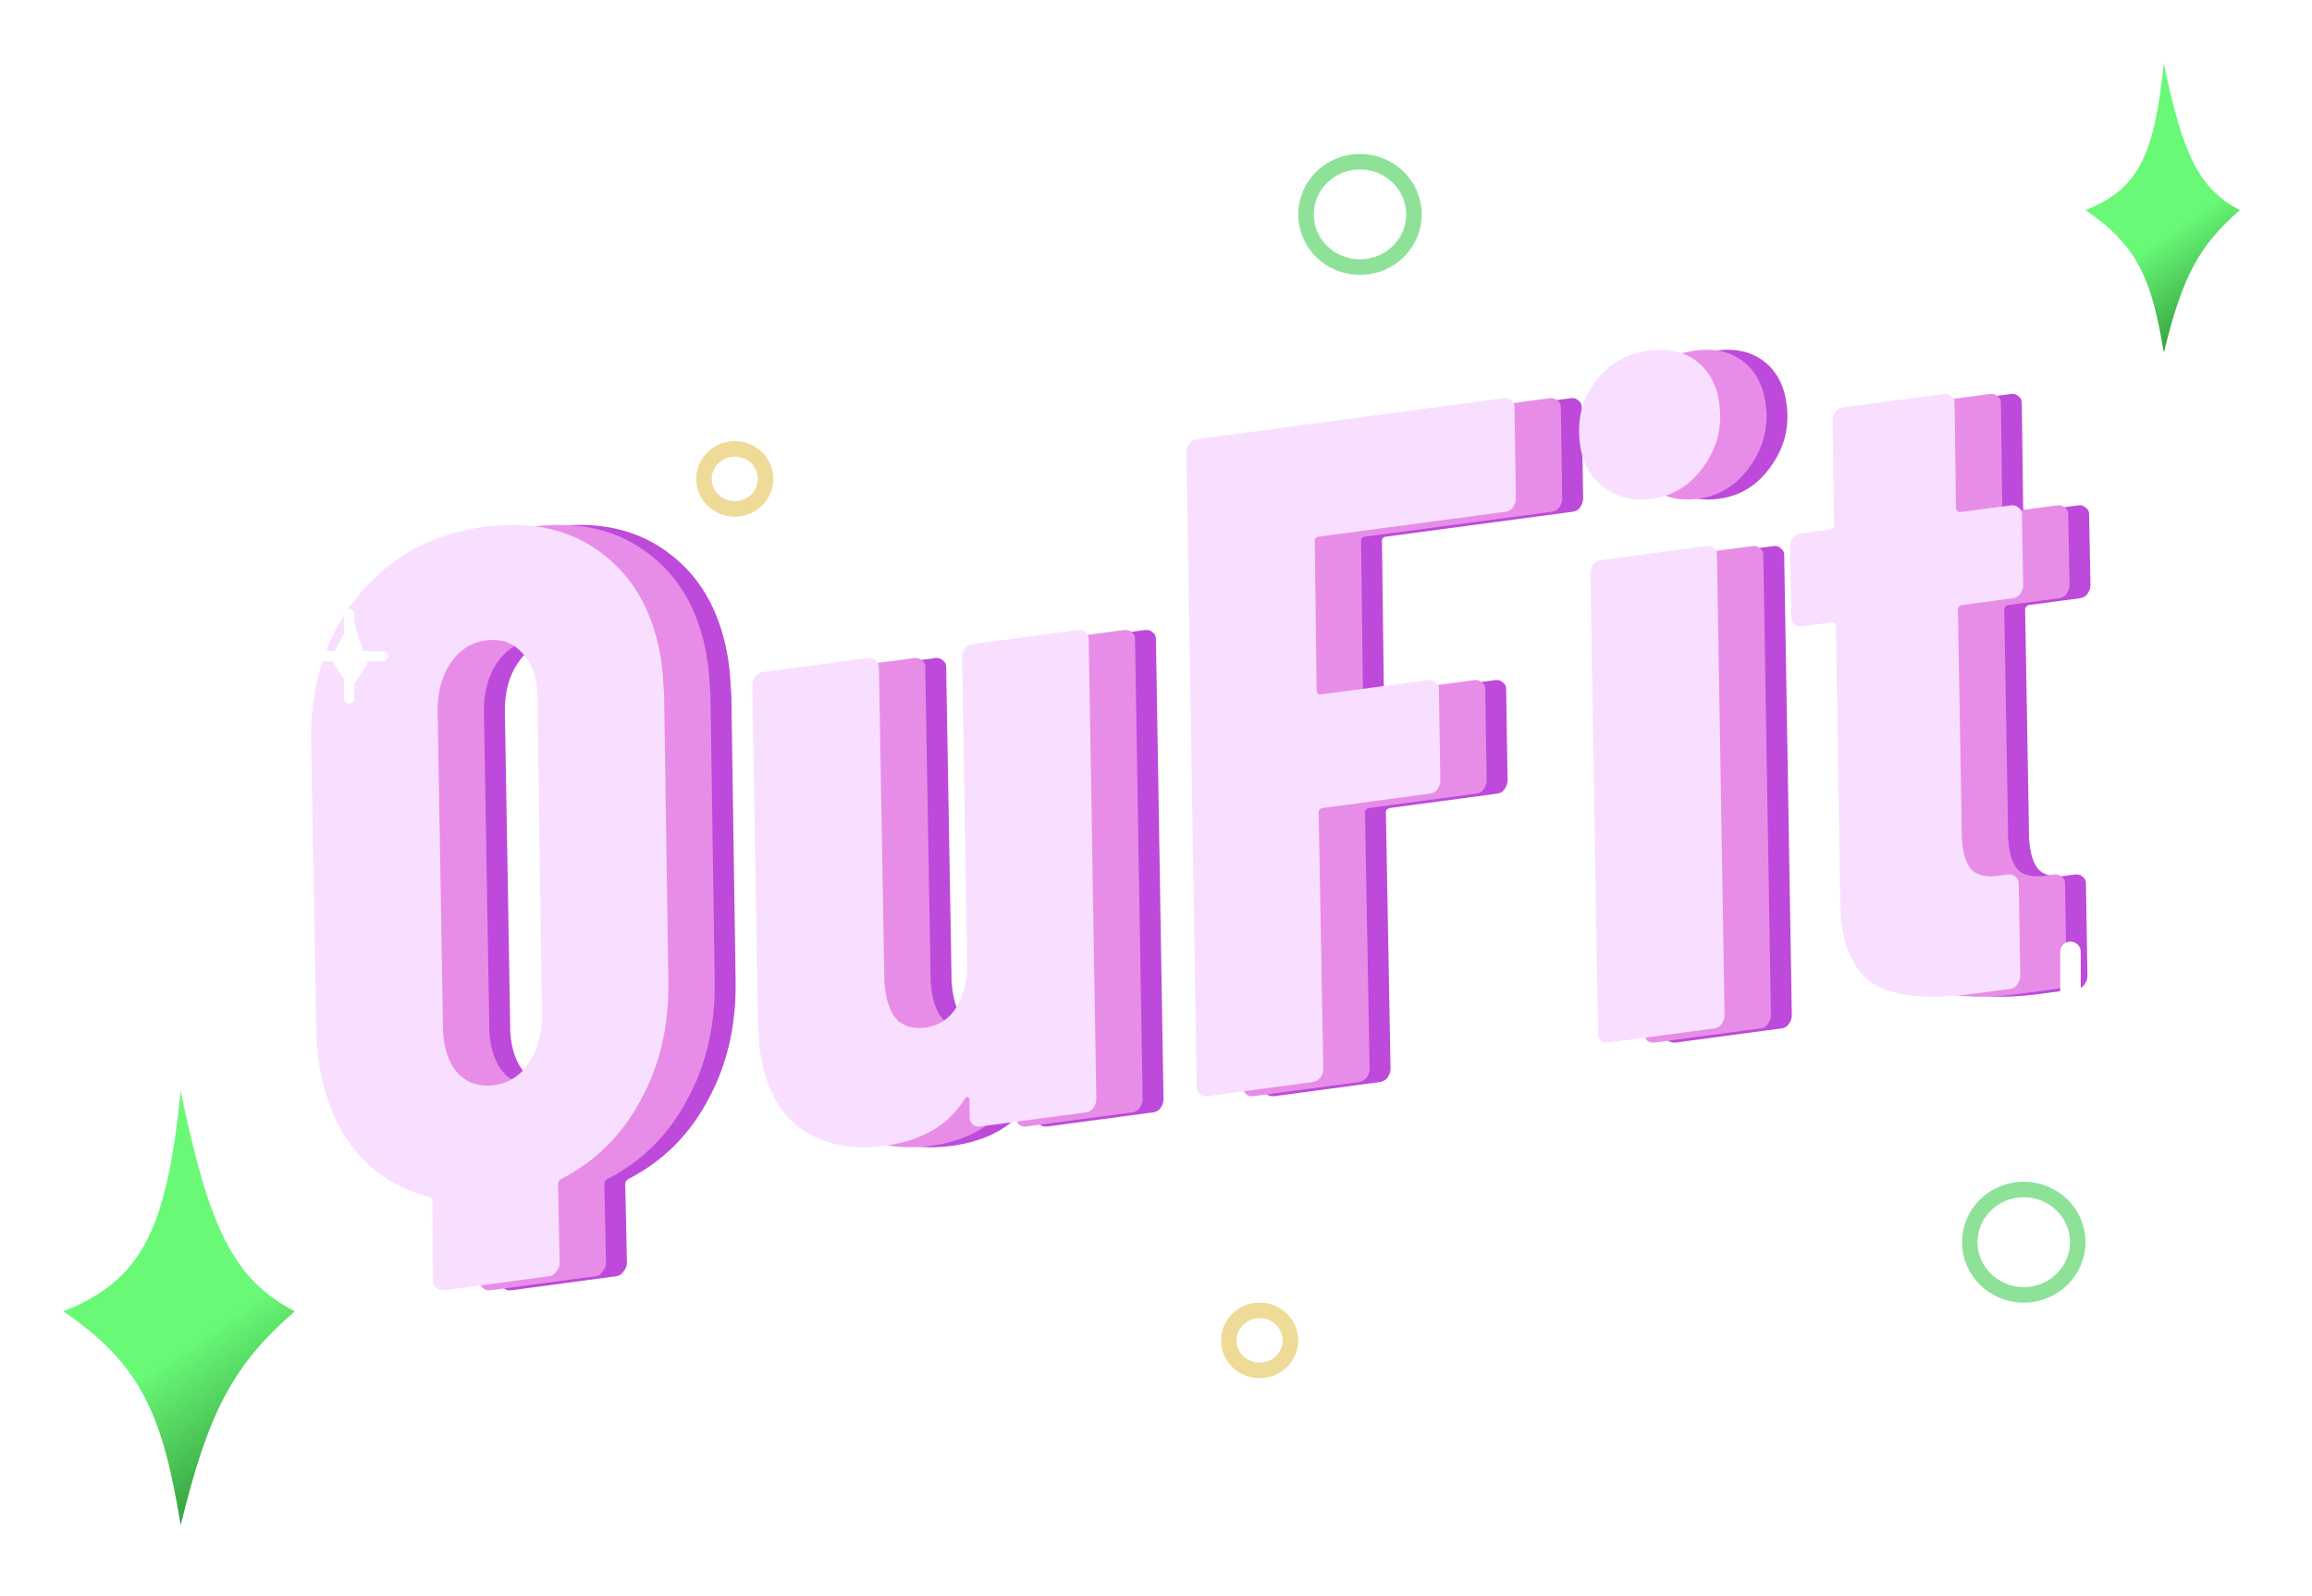 <svg width="113" height="78" viewBox="0 0 113 78" fill="none" xmlns="http://www.w3.org/2000/svg">
<g filter="url(#filter0_d_801_3707)">
<path d="M23.867 22.66C26.215 22.346 28.166 22.806 29.718 24.039C31.266 25.242 32.204 27.017 32.531 29.364C32.572 29.665 32.614 30.18 32.654 30.911L32.862 44.951C32.884 47.094 32.43 49.009 31.5 50.696C30.599 52.38 29.32 53.654 27.662 54.519C27.545 54.566 27.48 54.651 27.467 54.775L27.55 58.672C27.541 58.826 27.482 58.957 27.375 59.063C27.301 59.196 27.189 59.272 27.038 59.292L21.889 59.98C21.738 60 21.61 59.956 21.502 59.848C21.399 59.77 21.353 59.653 21.362 59.499L21.324 55.596C21.307 55.475 21.237 55.408 21.112 55.394C19.681 55.034 18.487 54.274 17.528 53.115C16.599 51.952 16.015 50.512 15.776 48.797C15.684 48.135 15.642 47.62 15.652 47.251L15.399 33.216C15.345 30.403 16.088 28.036 17.63 26.113C19.198 24.157 21.277 23.006 23.867 22.66ZM21.845 47.113C21.835 47.267 21.848 47.465 21.881 47.706C21.99 48.488 22.257 49.081 22.681 49.484C23.135 49.883 23.679 50.04 24.311 49.956C25.064 49.855 25.641 49.487 26.044 48.851C26.476 48.211 26.687 47.416 26.678 46.467L26.462 31.048C26.471 30.894 26.459 30.696 26.425 30.456C26.316 29.673 26.035 29.082 25.58 28.683C25.156 28.28 24.613 28.123 23.95 28.212C23.227 28.308 22.65 28.677 22.218 29.317C21.785 29.957 21.574 30.751 21.584 31.7L21.845 47.113ZM47.217 29.011C47.226 28.857 47.27 28.728 47.347 28.626C47.451 28.489 47.578 28.411 47.729 28.391L52.878 27.703C53.029 27.683 53.157 27.727 53.265 27.835C53.367 27.913 53.414 28.03 53.405 28.184L53.776 50.663C53.767 50.817 53.711 50.962 53.607 51.099C53.529 51.201 53.415 51.263 53.265 51.283L48.115 51.971C47.965 51.991 47.838 51.962 47.735 51.883C47.628 51.775 47.579 51.644 47.588 51.489L47.572 50.71C47.589 50.616 47.566 50.557 47.501 50.535C47.437 50.513 47.381 50.551 47.333 50.65C46.529 51.922 45.223 52.679 43.417 52.92C41.851 53.129 40.51 52.864 39.395 52.124C38.275 51.354 37.588 50.051 37.332 48.216C37.294 47.945 37.264 47.505 37.24 46.895L36.964 30.381C36.973 30.226 37.016 30.098 37.094 29.996C37.197 29.859 37.325 29.781 37.475 29.761L42.624 29.073C42.775 29.053 42.904 29.097 43.011 29.205C43.114 29.283 43.161 29.4 43.152 29.554L43.414 44.645C43.405 44.799 43.421 45.027 43.463 45.328C43.555 45.99 43.762 46.483 44.083 46.808C44.431 47.099 44.875 47.208 45.417 47.136C46.08 47.047 46.586 46.719 46.937 46.151C47.287 45.583 47.462 44.855 47.46 43.966L47.217 29.011ZM74.284 21.303C74.275 21.458 74.218 21.603 74.115 21.739C74.037 21.842 73.923 21.903 73.772 21.923L64.648 23.142C64.497 23.162 64.433 23.248 64.453 23.398L64.544 30.65C64.565 30.8 64.635 30.868 64.756 30.852L69.996 30.152C70.146 30.131 70.275 30.175 70.382 30.284C70.485 30.362 70.532 30.478 70.523 30.633L70.591 35.083C70.581 35.238 70.525 35.383 70.421 35.52C70.344 35.622 70.229 35.683 70.079 35.703L64.884 36.397C64.704 36.422 64.624 36.509 64.645 36.659L64.871 49.18C64.862 49.335 64.805 49.48 64.702 49.617C64.594 49.723 64.465 49.786 64.314 49.806L59.21 50.488C59.059 50.508 58.933 50.479 58.83 50.401C58.723 50.293 58.674 50.161 58.683 50.007L58.181 18.995C58.19 18.84 58.233 18.712 58.311 18.61C58.415 18.473 58.542 18.395 58.692 18.375L73.689 16.371C73.839 16.351 73.968 16.395 74.075 16.504C74.178 16.582 74.225 16.698 74.216 16.853L74.284 21.303ZM80.917 21.29C80.014 21.411 79.236 21.224 78.584 20.729C77.932 20.233 77.546 19.549 77.424 18.677C77.256 17.473 77.496 16.445 78.144 15.592C78.788 14.709 79.667 14.193 80.782 14.044C81.715 13.92 82.491 14.092 83.108 14.561C83.726 15.03 84.097 15.716 84.223 16.619C84.382 17.762 84.127 18.793 83.457 19.71C82.818 20.623 81.971 21.15 80.917 21.29ZM78.823 47.868C78.672 47.888 78.545 47.859 78.442 47.781C78.335 47.673 78.286 47.541 78.296 47.387L77.924 24.909C77.933 24.754 77.977 24.626 78.055 24.523C78.158 24.387 78.285 24.309 78.436 24.288L83.585 23.601C83.736 23.58 83.865 23.625 83.972 23.733C84.075 23.811 84.122 23.927 84.112 24.082L84.484 46.56C84.475 46.715 84.418 46.86 84.315 46.996C84.237 47.099 84.123 47.16 83.972 47.18L78.823 47.868ZM99.08 25.53C99.071 25.685 99.014 25.83 98.91 25.967C98.833 26.069 98.719 26.13 98.568 26.15L96.084 26.482C96.023 26.49 95.967 26.528 95.916 26.597C95.89 26.631 95.881 26.678 95.889 26.738L96.076 37.655C96.067 37.81 96.081 38.022 96.119 38.293C96.207 38.925 96.403 39.343 96.708 39.548C97.043 39.748 97.479 39.797 98.017 39.695L98.333 39.653C98.483 39.632 98.612 39.676 98.719 39.785C98.822 39.863 98.869 39.979 98.86 40.134L98.934 44.629C98.925 44.784 98.869 44.929 98.765 45.066C98.687 45.168 98.573 45.229 98.422 45.249L96.661 45.485C94.734 45.742 93.233 45.652 92.16 45.213C91.082 44.744 90.43 43.697 90.204 42.072C90.175 41.861 90.152 41.481 90.137 40.931L89.927 27.535C89.906 27.384 89.835 27.317 89.715 27.333L88.269 27.526C88.119 27.546 87.992 27.517 87.889 27.439C87.782 27.331 87.733 27.2 87.742 27.045L87.677 23.605C87.686 23.451 87.73 23.323 87.807 23.22C87.911 23.084 88.038 23.006 88.189 22.985L89.634 22.792C89.785 22.772 89.85 22.687 89.829 22.537L89.763 17.442C89.772 17.288 89.816 17.159 89.893 17.057C89.997 16.92 90.124 16.842 90.275 16.822L95.198 16.164C95.349 16.144 95.478 16.188 95.585 16.296C95.688 16.375 95.734 16.491 95.725 16.645L95.791 21.74C95.812 21.89 95.898 21.956 96.048 21.935L98.487 21.61C98.638 21.589 98.767 21.634 98.874 21.742C98.977 21.82 99.024 21.936 99.015 22.091L99.08 25.53Z" fill="#BD4ADA"/>
<path d="M22.845 22.66C25.194 22.346 27.144 22.806 28.696 24.039C30.244 25.242 31.182 27.017 31.509 29.364C31.55 29.665 31.592 30.18 31.632 30.911L31.84 44.951C31.862 47.094 31.408 49.009 30.478 50.696C29.578 52.38 28.298 53.654 26.64 54.519C26.523 54.566 26.459 54.651 26.445 54.775L26.528 58.672C26.519 58.826 26.46 58.957 26.352 59.063C26.279 59.196 26.167 59.272 26.016 59.292L20.867 59.98C20.716 60 20.588 59.956 20.48 59.848C20.378 59.77 20.331 59.653 20.34 59.499L20.302 55.596C20.285 55.475 20.215 55.408 20.09 55.394C18.659 55.034 17.465 54.274 16.506 53.115C15.577 51.952 14.993 50.512 14.754 48.797C14.662 48.135 14.62 47.62 14.63 47.251L14.377 33.216C14.323 30.403 15.066 28.036 16.608 26.113C18.176 24.157 20.255 23.006 22.845 22.66ZM20.823 47.113C20.813 47.267 20.826 47.465 20.859 47.706C20.968 48.488 21.235 49.081 21.659 49.484C22.113 49.883 22.657 50.04 23.289 49.956C24.042 49.855 24.619 49.487 25.022 48.851C25.454 48.211 25.665 47.416 25.656 46.467L25.44 31.048C25.449 30.894 25.437 30.696 25.403 30.456C25.294 29.673 25.013 29.082 24.558 28.683C24.134 28.28 23.591 28.123 22.928 28.212C22.205 28.308 21.628 28.677 21.196 29.317C20.763 29.957 20.552 30.751 20.561 31.7L20.823 47.113ZM46.195 29.011C46.204 28.857 46.248 28.728 46.325 28.626C46.429 28.489 46.556 28.411 46.707 28.391L51.856 27.703C52.007 27.683 52.136 27.727 52.243 27.835C52.346 27.913 52.392 28.03 52.383 28.184L52.755 50.663C52.745 50.817 52.689 50.962 52.585 51.099C52.508 51.201 52.393 51.263 52.243 51.283L47.093 51.971C46.943 51.991 46.816 51.962 46.713 51.883C46.606 51.775 46.557 51.644 46.566 51.489L46.55 50.71C46.567 50.616 46.544 50.557 46.479 50.535C46.415 50.513 46.359 50.551 46.311 50.65C45.507 51.922 44.202 52.679 42.395 52.92C40.829 53.129 39.488 52.864 38.373 52.124C37.253 51.354 36.566 50.051 36.31 48.216C36.272 47.945 36.242 47.505 36.218 46.895L35.941 30.381C35.951 30.226 35.994 30.098 36.072 29.996C36.175 29.859 36.303 29.781 36.453 29.761L41.603 29.073C41.753 29.053 41.882 29.097 41.989 29.205C42.092 29.283 42.139 29.4 42.13 29.554L42.392 44.645C42.383 44.799 42.399 45.027 42.441 45.328C42.533 45.99 42.74 46.483 43.061 46.808C43.409 47.099 43.853 47.208 44.395 47.136C45.058 47.047 45.564 46.719 45.915 46.151C46.265 45.583 46.44 44.855 46.438 43.966L46.195 29.011ZM73.262 21.303C73.253 21.458 73.196 21.603 73.093 21.739C73.015 21.842 72.901 21.903 72.75 21.923L63.626 23.142C63.475 23.162 63.41 23.248 63.431 23.398L63.522 30.65C63.543 30.8 63.613 30.868 63.734 30.852L68.974 30.152C69.124 30.131 69.253 30.175 69.36 30.284C69.463 30.362 69.51 30.478 69.501 30.633L69.569 35.083C69.559 35.238 69.503 35.383 69.399 35.52C69.322 35.622 69.207 35.683 69.057 35.703L63.862 36.397C63.682 36.422 63.602 36.509 63.623 36.659L63.849 49.18C63.84 49.335 63.783 49.48 63.68 49.617C63.572 49.723 63.443 49.786 63.292 49.806L58.188 50.488C58.037 50.508 57.911 50.479 57.808 50.401C57.701 50.293 57.652 50.161 57.661 50.007L57.159 18.995C57.168 18.84 57.211 18.712 57.289 18.61C57.393 18.473 57.52 18.395 57.67 18.375L72.667 16.371C72.817 16.351 72.946 16.395 73.053 16.504C73.156 16.582 73.203 16.698 73.194 16.853L73.262 21.303ZM79.895 21.29C78.992 21.411 78.214 21.224 77.562 20.729C76.91 20.233 76.524 19.549 76.402 18.677C76.234 17.473 76.475 16.445 77.123 15.592C77.766 14.709 78.645 14.193 79.76 14.044C80.693 13.92 81.469 14.092 82.086 14.561C82.704 15.03 83.075 15.716 83.201 16.619C83.36 17.762 83.105 18.793 82.435 19.71C81.796 20.623 80.949 21.15 79.895 21.29ZM77.801 47.868C77.65 47.888 77.523 47.859 77.421 47.781C77.313 47.673 77.264 47.541 77.274 47.387L76.902 24.909C76.911 24.754 76.955 24.626 77.033 24.523C77.136 24.387 77.263 24.309 77.414 24.288L82.563 23.601C82.714 23.58 82.843 23.625 82.95 23.733C83.053 23.811 83.1 23.927 83.091 24.082L83.462 46.56C83.453 46.715 83.396 46.86 83.293 46.996C83.215 47.099 83.101 47.16 82.95 47.18L77.801 47.868ZM98.058 25.53C98.049 25.685 97.992 25.83 97.888 25.967C97.811 26.069 97.697 26.13 97.546 26.15L95.062 26.482C95.001 26.49 94.945 26.528 94.894 26.597C94.868 26.631 94.859 26.678 94.867 26.738L95.054 37.655C95.045 37.81 95.059 38.022 95.097 38.293C95.185 38.925 95.381 39.343 95.686 39.548C96.021 39.748 96.457 39.797 96.995 39.695L97.311 39.653C97.461 39.632 97.59 39.676 97.697 39.785C97.8 39.863 97.847 39.979 97.838 40.134L97.912 44.629C97.903 44.784 97.847 44.929 97.743 45.066C97.665 45.168 97.551 45.229 97.4 45.249L95.639 45.485C93.712 45.742 92.211 45.652 91.138 45.213C90.06 44.744 89.408 43.697 89.182 42.072C89.153 41.861 89.13 41.481 89.115 40.931L88.905 27.535C88.884 27.384 88.813 27.317 88.693 27.333L87.247 27.526C87.097 27.546 86.97 27.517 86.867 27.439C86.76 27.331 86.711 27.2 86.72 27.045L86.655 23.605C86.664 23.451 86.708 23.323 86.785 23.22C86.889 23.084 87.016 23.006 87.167 22.985L88.612 22.792C88.763 22.772 88.828 22.687 88.807 22.537L88.741 17.442C88.75 17.288 88.794 17.159 88.871 17.057C88.975 16.92 89.102 16.842 89.253 16.822L94.176 16.164C94.327 16.144 94.456 16.188 94.563 16.296C94.666 16.375 94.713 16.491 94.703 16.645L94.769 21.74C94.79 21.89 94.876 21.956 95.026 21.935L97.466 21.61C97.616 21.589 97.745 21.634 97.852 21.742C97.955 21.82 98.002 21.936 97.993 22.091L98.058 25.53Z" fill="#E78DE8"/>
<path d="M20.581 22.66C22.93 22.346 24.88 22.806 26.433 24.039C27.98 25.242 28.918 27.017 29.245 29.364C29.287 29.665 29.328 30.18 29.368 30.911L29.576 44.951C29.599 47.094 29.145 49.009 28.214 50.696C27.314 52.38 26.035 53.654 24.376 54.519C24.26 54.566 24.195 54.651 24.181 54.775L24.264 58.672C24.255 58.826 24.197 58.957 24.089 59.063C24.015 59.196 23.903 59.272 23.753 59.292L18.603 59.98C18.453 60 18.324 59.956 18.217 59.848C18.114 59.77 18.067 59.653 18.076 59.499L18.038 55.596C18.022 55.475 17.951 55.408 17.826 55.394C16.396 55.034 15.201 54.274 14.242 53.115C13.313 51.952 12.729 50.512 12.49 48.797C12.398 48.135 12.357 47.62 12.367 47.251L12.114 33.216C12.059 30.403 12.803 28.036 14.345 26.113C15.912 24.157 17.991 23.006 20.581 22.66ZM18.559 47.113C18.55 47.267 18.562 47.465 18.596 47.706C18.704 48.488 18.971 49.081 19.395 49.484C19.85 49.883 20.393 50.04 21.026 49.956C21.778 49.855 22.356 49.487 22.758 48.851C23.19 48.211 23.402 47.416 23.392 46.467L23.176 31.048C23.185 30.894 23.173 30.696 23.14 30.456C23.031 29.673 22.749 29.082 22.294 28.683C21.87 28.28 21.327 28.123 20.664 28.212C19.942 28.308 19.364 28.677 18.932 29.317C18.5 29.957 18.288 30.751 18.298 31.7L18.559 47.113ZM43.931 29.011C43.941 28.857 43.984 28.728 44.062 28.626C44.165 28.489 44.292 28.411 44.443 28.391L49.592 27.703C49.743 27.683 49.872 27.727 49.979 27.835C50.082 27.913 50.129 28.03 50.12 28.184L50.491 50.663C50.482 50.817 50.425 50.962 50.322 51.099C50.244 51.201 50.13 51.263 49.979 51.283L44.83 51.971C44.679 51.991 44.553 51.962 44.45 51.883C44.343 51.775 44.294 51.644 44.303 51.489L44.286 50.71C44.304 50.616 44.28 50.557 44.216 50.535C44.151 50.513 44.095 50.551 44.048 50.65C43.243 51.922 41.938 52.679 40.131 52.92C38.565 53.129 37.224 52.864 36.109 52.124C34.99 51.354 34.302 50.051 34.046 48.216C34.009 47.945 33.978 47.505 33.954 46.895L33.678 30.381C33.687 30.226 33.73 30.098 33.808 29.996C33.912 29.859 34.039 29.781 34.19 29.761L39.339 29.073C39.489 29.053 39.618 29.097 39.725 29.205C39.828 29.283 39.875 29.4 39.866 29.554L40.128 44.645C40.119 44.799 40.136 45.027 40.177 45.328C40.27 45.99 40.476 46.483 40.798 46.808C41.145 47.099 41.59 47.208 42.132 47.136C42.794 47.047 43.301 46.719 43.651 46.151C44.001 45.583 44.176 44.855 44.175 43.966L43.931 29.011ZM70.998 21.303C70.989 21.458 70.933 21.603 70.829 21.739C70.751 21.842 70.637 21.903 70.487 21.923L61.362 23.142C61.212 23.162 61.147 23.248 61.168 23.398L61.258 30.65C61.279 30.8 61.35 30.868 61.47 30.852L66.71 30.152C66.86 30.131 66.989 30.175 67.096 30.284C67.199 30.362 67.246 30.478 67.237 30.633L67.305 35.083C67.296 35.238 67.239 35.383 67.136 35.52C67.058 35.622 66.944 35.683 66.793 35.703L61.599 36.397C61.418 36.422 61.338 36.509 61.359 36.659L61.585 49.18C61.576 49.335 61.52 49.48 61.416 49.617C61.308 49.723 61.179 49.786 61.028 49.806L55.924 50.488C55.774 50.508 55.647 50.479 55.544 50.401C55.437 50.293 55.388 50.161 55.397 50.007L54.895 18.995C54.904 18.84 54.948 18.712 55.025 18.61C55.129 18.473 55.256 18.395 55.407 18.375L70.403 16.371C70.554 16.351 70.683 16.395 70.79 16.504C70.892 16.582 70.939 16.698 70.93 16.853L70.998 21.303ZM77.631 21.29C76.728 21.411 75.95 21.224 75.299 20.729C74.647 20.233 74.26 19.549 74.138 18.677C73.971 17.473 74.211 16.445 74.859 15.592C75.503 14.709 76.382 14.193 77.496 14.044C78.429 13.92 79.205 14.092 79.822 14.561C80.44 15.03 80.812 15.716 80.937 16.619C81.097 17.762 80.841 18.793 80.172 19.71C79.532 20.623 78.685 21.15 77.631 21.29ZM75.537 47.868C75.386 47.888 75.26 47.859 75.157 47.781C75.05 47.673 75.001 47.541 75.01 47.387L74.639 24.909C74.648 24.754 74.691 24.626 74.769 24.523C74.873 24.387 75 24.309 75.15 24.288L80.3 23.601C80.45 23.58 80.579 23.625 80.686 23.733C80.789 23.811 80.836 23.927 80.827 24.082L81.198 46.56C81.189 46.715 81.133 46.86 81.029 46.996C80.951 47.099 80.837 47.16 80.686 47.18L75.537 47.868ZM95.794 25.53C95.785 25.685 95.729 25.83 95.625 25.967C95.547 26.069 95.433 26.13 95.282 26.15L92.798 26.482C92.738 26.49 92.682 26.528 92.63 26.597C92.604 26.631 92.595 26.678 92.604 26.738L92.79 37.655C92.781 37.81 92.796 38.022 92.833 38.293C92.921 38.925 93.118 39.343 93.422 39.548C93.757 39.748 94.193 39.797 94.731 39.695L95.047 39.653C95.198 39.632 95.327 39.676 95.434 39.785C95.537 39.863 95.584 39.979 95.574 40.134L95.649 44.629C95.639 44.784 95.583 44.929 95.479 45.066C95.402 45.168 95.287 45.229 95.137 45.249L93.375 45.485C91.448 45.742 89.948 45.652 88.874 45.213C87.797 44.744 87.145 43.697 86.918 42.072C86.889 41.861 86.867 41.481 86.851 40.931L86.641 27.535C86.62 27.384 86.55 27.317 86.429 27.333L84.984 27.526C84.833 27.546 84.706 27.517 84.603 27.439C84.496 27.331 84.447 27.2 84.457 27.045L84.391 23.605C84.401 23.451 84.444 23.323 84.522 23.22C84.626 23.084 84.753 23.006 84.903 22.985L86.349 22.792C86.499 22.772 86.564 22.687 86.543 22.537L86.477 17.442C86.487 17.288 86.53 17.159 86.608 17.057C86.711 16.92 86.838 16.842 86.989 16.822L91.912 16.164C92.063 16.144 92.192 16.188 92.299 16.296C92.402 16.375 92.449 16.491 92.44 16.645L92.505 21.74C92.526 21.89 92.612 21.956 92.763 21.935L95.202 21.61C95.352 21.589 95.481 21.634 95.588 21.742C95.691 21.82 95.738 21.936 95.729 22.091L95.794 25.53Z" fill="#F8DFFF"/>
<path d="M102.664 0C102.202 4.553 101.39 6.168 98.838 7.18C101.373 8.904 102.081 10.554 102.664 14.152C103.549 10.531 104.33 8.952 106.383 7.18C104.373 6.132 103.589 4.457 102.664 0Z" fill="url(#paint0_linear_801_3707)"/>
<path d="M5.738 50.239C5.046 57.069 3.827 59.491 0 61.009C3.801 63.595 4.864 66.071 5.738 71.467C7.066 66.036 8.238 63.667 11.317 61.009C8.302 59.437 7.125 56.924 5.738 50.239Z" fill="url(#paint1_linear_801_3707)"/>
<path d="M66.016 7.388C66.016 8.803 64.842 9.964 63.377 9.964C61.913 9.964 60.739 8.803 60.739 7.388C60.739 5.973 61.913 4.813 63.377 4.813C64.842 4.813 66.016 5.973 66.016 7.388Z" stroke="#8EE297" stroke-width="0.76"/>
<path d="M98.458 57.627C98.458 59.042 97.285 60.203 95.82 60.203C94.356 60.203 93.182 59.042 93.182 57.627C93.182 56.212 94.356 55.052 95.82 55.052C97.285 55.052 98.458 56.212 98.458 57.627Z" stroke="#8EE297" stroke-width="0.76"/>
<path d="M34.327 20.317C34.327 21.12 33.66 21.785 32.82 21.785C31.981 21.785 31.314 21.12 31.314 20.317C31.314 19.514 31.981 18.85 32.82 18.85C33.66 18.85 34.327 19.514 34.327 20.317Z" stroke="#EEDB98" stroke-width="0.76"/>
<path d="M59.98 62.429C59.98 63.232 59.313 63.897 58.473 63.897C57.634 63.897 56.967 63.232 56.967 62.429C56.967 61.627 57.634 60.962 58.473 60.962C59.313 60.962 59.98 61.627 59.98 62.429Z" stroke="#EEDB98" stroke-width="0.76"/>
<g filter="url(#filter1_df_801_3707)">
<path d="M10.688 23.889V24.964C10.688 25.029 10.714 25.092 10.762 25.139C10.809 25.185 10.873 25.211 10.94 25.211C11.007 25.211 11.071 25.185 11.118 25.139C11.165 25.092 11.192 25.029 11.192 24.964V23.889C11.192 23.823 11.165 23.761 11.118 23.714C11.071 23.668 11.007 23.642 10.94 23.642C10.873 23.642 10.809 23.668 10.762 23.714C10.714 23.761 10.688 23.823 10.688 23.889Z" fill="white"/>
<path d="M10.688 26.941V28.016C10.688 28.081 10.714 28.144 10.762 28.191C10.809 28.237 10.873 28.263 10.94 28.263C11.007 28.263 11.071 28.237 11.118 28.191C11.165 28.144 11.192 28.081 11.192 28.016V26.941C11.192 26.875 11.165 26.812 11.118 26.766C11.071 26.72 11.007 26.694 10.94 26.694C10.873 26.694 10.809 26.72 10.762 26.766C10.714 26.812 10.688 26.875 10.688 26.941Z" fill="white"/>
<path d="M10.469 26.053L11.008 26.874L11.412 26.259L11.008 25.027L10.469 26.053Z" fill="white" stroke="white" stroke-width="0.76"/>
<path d="M12.575 25.704H11.48C11.413 25.704 11.349 25.73 11.302 25.776C11.255 25.823 11.228 25.885 11.228 25.951C11.228 26.016 11.255 26.079 11.302 26.125C11.349 26.171 11.413 26.197 11.48 26.197H12.575C12.642 26.197 12.706 26.171 12.753 26.125C12.8 26.079 12.827 26.016 12.827 25.951C12.827 25.885 12.8 25.823 12.753 25.776C12.706 25.73 12.642 25.704 12.575 25.704Z" fill="white"/>
<path d="M10.404 26.197C10.471 26.197 10.535 26.171 10.582 26.125C10.63 26.079 10.656 26.016 10.656 25.951C10.656 25.885 10.63 25.823 10.582 25.776C10.535 25.73 10.471 25.704 10.404 25.704H9.306C9.239 25.704 9.175 25.73 9.128 25.776C9.081 25.823 9.054 25.885 9.054 25.951C9.054 26.016 9.081 26.079 9.128 26.125C9.175 26.171 9.239 26.197 9.306 26.197H10.404Z" fill="white"/>
</g>
<g filter="url(#filter2_df_801_3707)">
<path d="M94.941 42.54V40.389C94.941 40.362 94.952 40.334 94.975 40.312C94.998 40.289 95.03 40.276 95.065 40.276C95.101 40.276 95.133 40.289 95.156 40.312C95.178 40.334 95.189 40.362 95.189 40.389V42.54C95.189 42.568 95.178 42.596 95.156 42.618C95.133 42.64 95.101 42.654 95.065 42.654C95.03 42.654 94.998 42.64 94.975 42.618C94.952 42.596 94.941 42.568 94.941 42.54Z" fill="white" stroke="white" stroke-width="0.76"/>
<path d="M94.941 48.644V46.493C94.941 46.466 94.952 46.438 94.975 46.416C94.998 46.393 95.03 46.38 95.065 46.38C95.101 46.38 95.133 46.393 95.156 46.416C95.178 46.438 95.189 46.466 95.189 46.493V48.644C95.189 48.672 95.178 48.7 95.156 48.721C95.133 48.744 95.101 48.758 95.065 48.758C95.03 48.758 94.998 48.744 94.975 48.721C94.952 48.7 94.941 48.672 94.941 48.644Z" fill="white" stroke="white" stroke-width="0.76"/>
<path d="M94.123 44.719L95.2 46.36L96.009 45.129L95.2 42.666L94.123 44.719Z" fill="white" stroke="white" stroke-width="0.76"/>
<path d="M96.145 44.4H98.335C98.37 44.4 98.403 44.413 98.425 44.436C98.448 44.458 98.459 44.486 98.459 44.513C98.459 44.54 98.448 44.568 98.425 44.59C98.403 44.612 98.37 44.626 98.335 44.626H96.145C96.109 44.626 96.077 44.612 96.054 44.59C96.032 44.568 96.021 44.54 96.021 44.513C96.021 44.486 96.032 44.458 96.054 44.436C96.077 44.413 96.109 44.4 96.145 44.4Z" fill="white" stroke="white" stroke-width="0.76"/>
<path d="M94.084 44.59C94.061 44.612 94.029 44.626 93.993 44.626H91.797C91.761 44.626 91.729 44.612 91.706 44.59C91.684 44.568 91.673 44.54 91.673 44.513C91.673 44.486 91.684 44.458 91.706 44.436C91.729 44.413 91.761 44.4 91.797 44.4H93.993C94.029 44.4 94.061 44.413 94.084 44.436C94.106 44.458 94.117 44.486 94.117 44.513C94.117 44.54 94.106 44.568 94.084 44.59Z" fill="white" stroke="white" stroke-width="0.76"/>
</g>
</g>
<defs>
<filter id="filter0_d_801_3707" x="0" y="0" width="112.566" height="77.65" filterUnits="userSpaceOnUse" color-interpolation-filters="sRGB">
<feFlood flood-opacity="0" result="BackgroundImageFix"/>
<feColorMatrix in="SourceAlpha" type="matrix" values="0 0 0 0 0 0 0 0 0 0 0 0 0 0 0 0 0 0 127 0" result="hardAlpha"/>
<feOffset dx="3.092" dy="3.092"/>
<feGaussianBlur stdDeviation="1.546"/>
<feComposite in2="hardAlpha" operator="out"/>
<feColorMatrix type="matrix" values="0 0 0 0 0.502 0 0 0 0 0.017 0 0 0 0 0.61 0 0 0 0.23 0"/>
<feBlend mode="normal" in2="BackgroundImageFix" result="effect1_dropShadow_801_3707"/>
<feBlend mode="normal" in="SourceGraphic" in2="effect1_dropShadow_801_3707" result="shape"/>
</filter>
<filter id="filter1_df_801_3707" x="4.497" y="19.085" width="18.963" height="19.811" filterUnits="userSpaceOnUse" color-interpolation-filters="sRGB">
<feFlood flood-opacity="0" result="BackgroundImageFix"/>
<feColorMatrix in="SourceAlpha" type="matrix" values="0 0 0 0 0 0 0 0 0 0 0 0 0 0 0 0 0 0 127 0" result="hardAlpha"/>
<feOffset dx="3.038" dy="3.038"/>
<feGaussianBlur stdDeviation="3.798"/>
<feComposite in2="hardAlpha" operator="out"/>
<feColorMatrix type="matrix" values="0 0 0 0 0.898 0 0 0 0 0.525 0 0 0 0 0.906 0 0 0 0.3 0"/>
<feBlend mode="normal" in2="BackgroundImageFix" result="effect1_dropShadow_801_3707"/>
<feBlend mode="normal" in="SourceGraphic" in2="effect1_dropShadow_801_3707" result="shape"/>
<feGaussianBlur stdDeviation="0.38" result="effect2_foregroundBlur_801_3707"/>
</filter>
<filter id="filter2_df_801_3707" x="86.736" y="35.339" width="22.736" height="24.432" filterUnits="userSpaceOnUse" color-interpolation-filters="sRGB">
<feFlood flood-opacity="0" result="BackgroundImageFix"/>
<feColorMatrix in="SourceAlpha" type="matrix" values="0 0 0 0 0 0 0 0 0 0 0 0 0 0 0 0 0 0 127 0" result="hardAlpha"/>
<feOffset dx="3.038" dy="3.038"/>
<feGaussianBlur stdDeviation="3.798"/>
<feComposite in2="hardAlpha" operator="out"/>
<feColorMatrix type="matrix" values="0 0 0 0 0.898 0 0 0 0 0.525 0 0 0 0 0.906 0 0 0 0.3 0"/>
<feBlend mode="normal" in2="BackgroundImageFix" result="effect1_dropShadow_801_3707"/>
<feBlend mode="normal" in="SourceGraphic" in2="effect1_dropShadow_801_3707" result="shape"/>
<feGaussianBlur stdDeviation="0.38" result="effect2_foregroundBlur_801_3707"/>
</filter>
<linearGradient id="paint0_linear_801_3707" x1="101.102" y1="4.063" x2="106.235" y2="11.553" gradientUnits="userSpaceOnUse">
<stop stop-color="#69F977"/>
<stop offset="0.494" stop-color="#69F977"/>
<stop offset="1" stop-color="#37A441"/>
</linearGradient>
<linearGradient id="paint1_linear_801_3707" x1="3.395" y1="56.334" x2="11.096" y2="67.568" gradientUnits="userSpaceOnUse">
<stop stop-color="#69F977"/>
<stop offset="0.494" stop-color="#69F977"/>
<stop offset="1" stop-color="#37A441"/>
</linearGradient>
</defs>
</svg>
